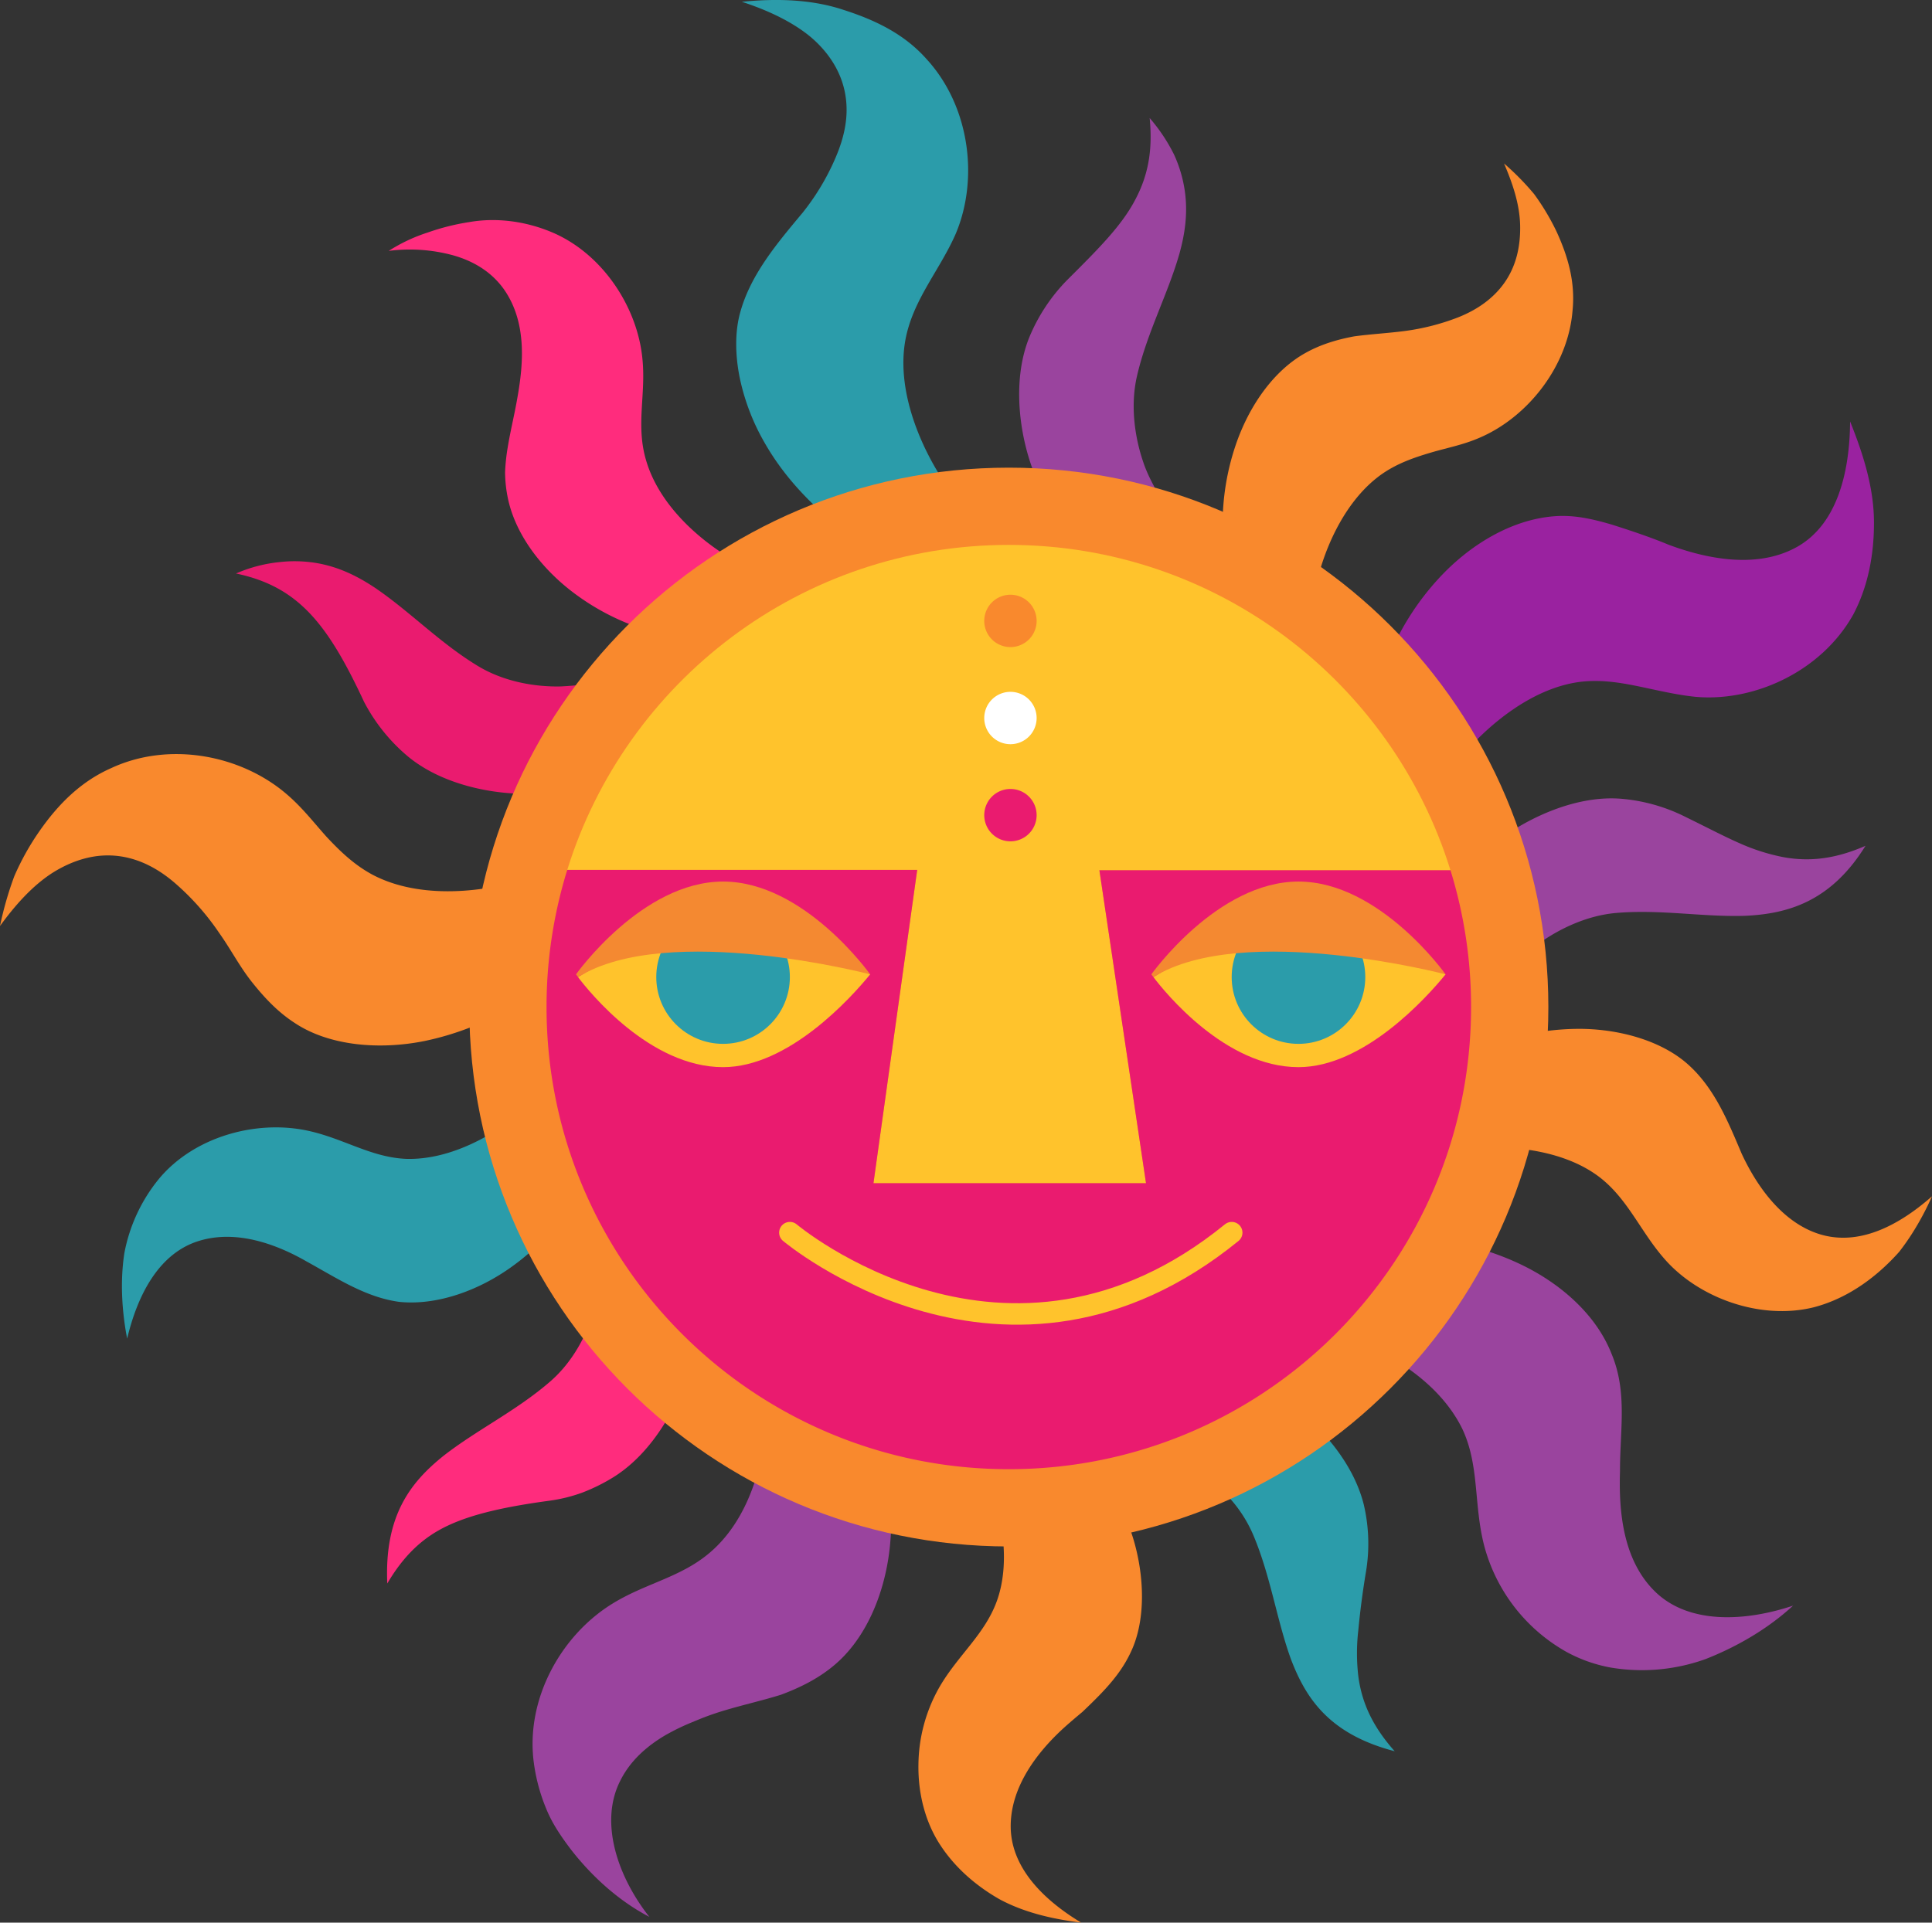 <svg xmlns="http://www.w3.org/2000/svg" width="1080" height="1075.06" viewBox="0 0 1080 1075.06"><rect x="0" y="0" width="1080" height="1075.06" fill="#333333" stroke="none"/><g id="Слой_2" data-name="Слой 2"><g id="hippie11_145798021"><g id="hippie11_145798021-2" data-name="hippie11_145798021"><path d="M894.33 658.35C910 670.51 917 688.48 930.16 703.58c18.86 21.95 53.57 34.81 83.63 27.42 14.57-3.77 27.89-11.76 39.53-22.53 2.9-2.69 5.72-5.55 8.38-8.56q3.61-4.65 6.86-9.69a156.44 156.44.0 0 0 11.44-21.3c-18.43 16.21-41.27 28.55-64.09 20.76-20.43-7-34.19-27.15-42.27-44.52-7.38-17.37-14.68-35.61-28.82-48.88-14.61-13.86-38.42-20.81-61.24-21a142.39 142.39.0 0 0-44.57 7s-.59 3.83-1.47 9.57c-.41 2.87-.88 6.23-1.39 9.83-.95 3.49-2 7.22-3 11C831 620 830 627.73 827.42 633c-2 5.43-3.37 9-3.37 9C845.81 640.2 874.94 643.39 894.33 658.35z" fill="#f9892d"/><path d="M817.4 798.87c9.58 20.25 6.42 41.68 12 64.34a96.41 96.41.0 0 0 46.12 60.37 82.28 82.28.0 0 0 24.51 8.77 105.17 105.17.0 0 0 53.39-4.67c17.08-6.7 34.59-16.68 48.9-29.87-27.34 9.11-58.8 10.41-77.45-8.19-17.74-17.61-20-44.73-19.28-67-.06-23.21 4.29-44.37-4.85-65.93C892 734.59 871.43 716.7 848 706a154.15 154.15.0 0 0-49-13.15l-1.55 2.63c-1.09 1.6-2.16 4.21-4.27 6.81-4.1 5.26-9.45 12.34-14.61 19.58-6 6.54-12.08 13-16.44 18.11a45.51 45.51.0 0 1-5.79 5.6l-2.29 2C777.66 757 804.74 773.17 817.4 798.87z" fill="#9a449e"/><path d="M669.59 821.49a107 107 0 0 1 17.5 15.85 74.88 74.88.0 0 1 13.54 21.07c9.69 22.94 13.08 47.47 21 69.29 8.37 22 21.48 42 58 51.5-11.86-13.36-18.29-26.42-20.33-42a110.91 110.91.0 0 1 0-25.59c.89-9.47 2.26-20.61 4.28-32.7a95.59 95.59.0 0 0-1.24-37.7c-3.29-13.17-10.55-25.5-19.39-36A122.38 122.38.0 0 0 728.75 791a118.1 118.1.0 0 0-15.46-11.41l-9.57 5.77c-2.91 1.65-6 4.11-9.83 5.86L682 796.78c-4 1.87-7.93 4.11-11.79 5.7l-10.77 3.79L649 810.18A107.32 107.32.0 0 1 669.59 821.49z" fill="#2b9caa"/><path d="M557.25 895.22c-6.77 18.67-21.66 30.2-32 47.95a89.09 89.09.0 0 0-11.84 43.63c-.23 15.78 3.64 31.43 11.75 44.14s19.75 23.13 33.53 31c13.77 7.43 29.63 11.12 45.69 13.09-21-12.66-39.76-31-39.39-54.61.32-22.07 15.26-41 29.31-53.92 3.55-3.23 7.17-6.27 10.75-9.26 3.53-3.36 7-6.72 10.3-10.16 6.6-6.89 12.5-14.18 16.63-23 8.76-18 7.88-43.47 1.14-64.95a141.37 141.37.0 0 0-20.25-40.07l-9.57 1.41-9.8 1.62c-3.56.7-7.53.37-11.4.68-7.79.17-15.57 1.14-21.41 1l-9.73-.62C559.54 843.52 565.52 872.3 557.25 895.22z" fill="#f9892d"/><path d="M4e2 865.24c-16.86 16.42-37.76 19.2-57.49 31.35-28.82 17.64-48.7 53.31-44.15 88.65a101.65 101.65.0 0 0 6.89 25.9c3.42 8.52 8.47 15.84 14.14 23.32 11.47 14.67 26.32 28.34 43.6 37.36-17.6-22.28-28.15-52.75-16.26-76.11 5.52-11.13 14.74-19.26 25-25.34a123.67 123.67.0 0 1 16.11-7.76 155.49 155.49.0 0 1 16.75-6.1c10.95-3.29 21.78-5.7 32-8.9 10.47-3.91 20.4-8.8 29.06-15.94 18.12-14.77 28.76-40 31.66-65.64a159.4 159.4.0 0 0-2.6-50.91l-10.71-2.67a55.23 55.23.0 0 1-10.75-3.5l-12.18-4.46c-8.57-2.38-16.06-7.38-22.18-9.91-6-2.86-10.09-4.56-10-4.76C427.86 814 420.32 845.71 4e2 865.24z" fill="#9a449e"/><path d="M332.45 732c-4.18 13.67-11.85 29.24-25.07 40.63-18.81 16.28-40.94 26.94-59.46 41.4-18.28 14.69-33.1 33.24-31.43 71.38 9.13-15.47 19.57-25.61 33.69-32.28s32.89-10.75 56.92-14a87.79 87.79.0 0 0 18.23-4.47 103.08 103.08.0 0 0 17.56-8.68c22.83-14.21 38.05-42.54 43.15-65.12-.14.18-3.29-3-8.26-7.57-4.77-4.73-12.16-10-17.72-17.12-5.74-6.88-12.66-12.78-16.17-18.58l-6.67-9A113.76 113.76.0 0 1 332.45 732z" fill="#ff2c7d"/><path d="M227.51 648c-19.75-.67-35.12-11.3-55.1-15.69-29.24-6.44-64.09 3.35-83.61 26.91a92.42 92.42.0 0 0-19.3 41.59C67.19 716 68 732.54 71.08 748.5c5.71-24.06 17.53-47.69 40.1-54.63 21.1-6.51 43.53 1.93 60 11.36 17 9.33 33 20.12 51.93 22.7 20.82 2.16 44-6.1 62.52-19.32A131.85 131.85.0 0 0 317 677.13s-1.62-3.51-4.06-8.77l-4.33-8.91A57.57 57.57.0 0 1 304 649.06c-2.53-7.3-5.24-14.52-7.36-19.92-1.67-5.54-2.42-9.34-2.42-9.34C277.12 634.23 252.48 648.51 227.51 648z" fill="#2b9caa"/><path d="M207.92 488.92c-10-5.43-17.8-12.92-25.36-21-7.18-8-13.63-16.47-22.38-23.91-25.4-21.83-65.59-29.7-98.15-14.46-16.69 7.39-29.35 19.9-40.07 35.32A145 145 0 0 0 8 489.92a192.89 192.89.0 0 0-8 27.85c8.44-11.6 18.11-22.56 29.56-29.86 11.77-7.32 24.48-11 37.62-9.11 12.29 1.78 22.8 8 31.67 15.89a142.63 142.63.0 0 1 23.7 27C129.15 531 134 540.56 141 549.33s14.49 16.71 23.91 22.76c19.25 12.75 47.27 15.06 72.37 10a158.86 158.86.0 0 0 47.46-18.17s-.23-4.45-.58-11.13c-.94-6.68.08-15.59.47-24.49.27-4.45.22-8.94.6-13.09.68-4.09 1.31-7.92 1.86-11.2 1-6.57 1.59-11 1.59-11C265.34 499.48 232.53 502.11 207.92 488.92z" fill="#f9892d"/><path d="M313.62 383.82c-14.06.35-31.75-2.48-46.56-11.48-21.26-12.88-38.05-30.55-57.49-43.71-9.77-6.5-20.28-11.73-32.84-13.84a74.86 74.86.0 0 0-20.61-.48 81.11 81.11.0 0 0-24.18 6.36c34.65 7.29 51.14 27.89 71.55 71.72a100.42 100.42.0 0 0 24 30.12c20.34 17.22 52.09 22.93 75.47 21 .21.09 1-4.38 4.08-10.35s6.79-14.06 10.68-22.09c4.83-7.55 9.42-15.2 12.78-21 3.83-5.5 6.69-9 6.69-9A180.19 180.19.0 0 1 313.62 383.82z" fill="#ea1b6f"/><path d="M361.35 258c-6.15-20-.17-36.94-2.23-57.32-2.81-29.55-23-59.71-51.63-71.24-14.16-5.76-30.15-7.93-45.3-5.24A128 128 0 0 0 239.13 130a93.51 93.51.0 0 0-21.84 10.29 92.09 92.09.0 0 1 36.16 2.51c11.39 3.25 21.26 9.22 28.14 18.81 12.88 18.22 11.1 41.28 7.7 60.39-1.66 9.74-4 19-5.49 28.25a109.51 109.51.0 0 0-1.46 13.8 74.11 74.11.0 0 0 1.57 14.56c4.24 20.38 19 39.67 37.37 53.32a133.27 133.27.0 0 0 39.88 20.33c.14.15 2.25-3.23 6.72-7s10.15-9 15.8-14.4c6-5 12.49-9.23 17-12.88l5.57-4.31a13.4 13.4.0 0 1 2.26-1.41C389.88 301.1 368.59 282 361.35 258z" fill="#ff2c7d"/><path d="M506.13 190.06c4.12-22.36 19.16-38.89 28.09-59.25 13-30.72 8-71.43-16.4-97.92-12.08-13.57-27.89-21.45-45.89-27.24C453.87-.44 434.2-.93 414.69 1c13.7 4.46 27.23 10.62 37.66 19 10.52 8.63 18 19.91 20.19 32.92 2.1 12.3-.65 24-5.37 35.06a132.89 132.89.0 0 1-18.41 30.85c-14.17 17-29.11 34.53-34.94 55.74-3.09 10.94-2.84 23.89-.38 36.31A122.69 122.69.0 0 0 427 246.82c9 16 20.25 28.56 31.78 39.14l10.39-3.73 10.58-4.05 12.61-3.06 12.53-3.37c4-1 8-1.16 11.21-1.74L527 268.32C513.7 247.91 501.11 217.43 506.13 190.06z" fill="#2b9caa"/><path d="M639.05 258.27c-4.61-13.49-7.36-31.36-3.42-48.21 5.63-24.19 17.17-45.5 23.63-68.05 3.15-11.29 4.87-22.93 3-35.62a74.34 74.34.0 0 0-5.91-19.86A96.77 96.77.0 0 0 642.67 66c1.76 17.68-.71 32-8.24 46-7.51 14.23-20.13 26.9-37.68 44.38a100.22 100.22.0 0 0-21.24 31.93c-10.09 24.51-5.72 56.53 3.46 78.39l11.24.42 24.31 3.65c4.49.31 8.72 1.8 12.77 2.84l11.05 2.84 7.85 1.92 2.85 1.11C645.6 272.49 641.79 266.54 639.05 258.27z" fill="#9a449e"/><path d="M773.08 264.67c8.34-5.66 17.26-8.77 26.51-11.52s18.18-4.33 27.48-8.38c27-11.52 49.57-40.12 52-71.19 1.58-15.79-2.49-30.14-9.13-44.48a132.84 132.84.0 0 0-12.32-20.54 148.2 148.2.0 0 0-16.85-17.15c4.78 11.16 8.77 22.77 9 34.77s-2.38 23.27-9.39 32.77c-6.56 8.87-15.63 14.66-25.25 18.49a129.26 129.26.0 0 1-30 7.66c-9.68 1.25-19.13 1.73-28.26 3-9.42 1.77-18.6 4.47-27.17 9.29-17.94 10-31.65 29.9-39 51.64a138.06 138.06.0 0 0-7.25 44.56l8.74 4.12c5.41 2.19 11.58 7.05 18.35 10.79 3.26 2.09 6.83 3.71 9.68 6l7.9 6.06 7.81 5.76C740.73 305.23 752.7 278.64 773.08 264.67z" fill="#f9892d"/><path d="M882.89 381.32c11.18-1.44 21.71.14 32.4 2.32s21.64 4.91 32.67 6c33 2.9 70.38-14.44 88-46 8.14-15.31 11.73-33.23 11.6-52.14s-6-37.62-13.34-55.83c-.22 29.19-7.57 58.88-31.29 71-22 11.33-49.37 5.67-70.16-2.08-10.11-4.21-21.28-7.93-31.65-11.23-10.64-3.09-20.81-5.56-32.23-4.7-24 1.83-47.46 16-64.84 35a148.19 148.19.0 0 0-27.18 42.22 15.64 15.64.0 0 1 2 2.31l4.72 6.53c2 2.66 4.34 5.77 6.84 9.09 1.28 1.65 2.59 3.35 3.94 5.08 1.1 1.89 2.21 3.81 3.33 5.72 4.26 7.77 9.76 14.86 12.33 21l4.73 10C830.31 406.48 855.49 385 882.89 381.32z" fill="#9a22a0"/><path d="M858.73 528.64c11.53-8.62 27.77-16.77 45-18.18 24.75-2.07 48.49 2.39 71.93 1.61 23.08-1.09 47.58-7.47 67.16-39.13-16.32 7.11-30.72 9.16-46.26 6.27A113.5 113.5.0 0 1 972 471.3c-8.62-3.81-17.95-8.74-29.35-14.3A98.21 98.21.0 0 0 906 446.61c-26.31-2.06-55.46 12-73.63 27.41.0.0 1.15 4.31 2.86 10.77 1.91 6.42 2.31 15.45 4 24.21.38 2.2.76 4.4 1.13 6.57s.16 4.39.28 6.5c.19 4.21.37 8.14.52 11.51.44 6.74.74 11.23.74 11.23A101.67 101.67.0 0 1 858.73 528.64z" fill="#9a449e"/><path d="M865.54 563.09c0 166.57-135 301.61-301.61 301.61s-301.6-135-301.6-301.61 135-301.6 301.6-301.6S865.54 396.52 865.54 563.09z" fill="#f9892d"/><path d="M488.27 661.62H640.63l-26.06-175H810.82C778.21 381.22 680 304.68 563.93 304.68S349.76 381.13 317.1 486.4H512.72z" fill="#ffc32c"/><path d="M614.57 486.59l26.06 175H488.27L512.72 486.4H317.1a258.34 258.34.0 0 0-11.58 76.69c0 142.71 115.7 258.41 258.41 258.41S822.34 705.8 822.34 563.09a258 258 0 0 0-11.52-76.5z" fill="#ea1b6f"/><path d="M579.48 455.79a14.64 14.64.0 1 1-14.64-14.64A14.64 14.64.0 0 1 579.48 455.79z" fill="#ea1b6f"/><path d="M579.48 401.48a14.64 14.64.0 1 1-14.64-14.64A14.64 14.64.0 0 1 579.48 401.48z" fill="#fff"/><path d="M579.48 347.17a14.64 14.64.0 1 1-14.64-14.63A14.64 14.64.0 0 1 579.48 347.17z" fill="#f9892d"/><path d="M644.76 546.33c6.28 8.3 40.14 50.37 81.1 50.37 36.65.0 71.62-38.85 82.23-51.89C752.48 513.45 695 515.21 644.76 546.33z" fill="#ffc32c"/><circle cx="725.86" cy="546.33" r="37.34" fill="#2b9caa"/><path d="M808.09 544.81s-36.82-51.89-82.23-51.89-82.24 51.89-82.24 51.89.45.62 1.14 1.52C695 515.21 808.09 544.81 808.09 544.81z" fill="#f48931"/><path d="M736.82 550a11.7 11.7.0 1 1-11.7-11.7A11.7 11.7.0 0 1 736.82 550z" fill="#2b9caa"/><path d="M323.1 546.33c6.27 8.3 40.14 50.37 81.1 50.37 36.65.0 71.62-38.85 82.23-51.89C430.81 513.45 373.37 515.21 323.1 546.33z" fill="#ffc32c"/><circle cx="404.2" cy="546.33" r="37.34" fill="#2b9caa"/><path d="M486.43 544.81s-36.82-51.89-82.23-51.89S322 544.81 322 544.81s.45.62 1.14 1.52C373.37 515.21 486.43 544.81 486.43 544.81z" fill="#f48931"/><path d="M415.16 550a11.7 11.7.0 1 1-11.7-11.7A11.7 11.7.0 0 1 415.16 550z" fill="#2b9caa"/><path d="M441.54 689.23s121.3 102.31 247 0" fill="none" stroke="#ffc32c" stroke-linecap="round" stroke-miterlimit="10" stroke-width="12"/></g></g></g></svg>